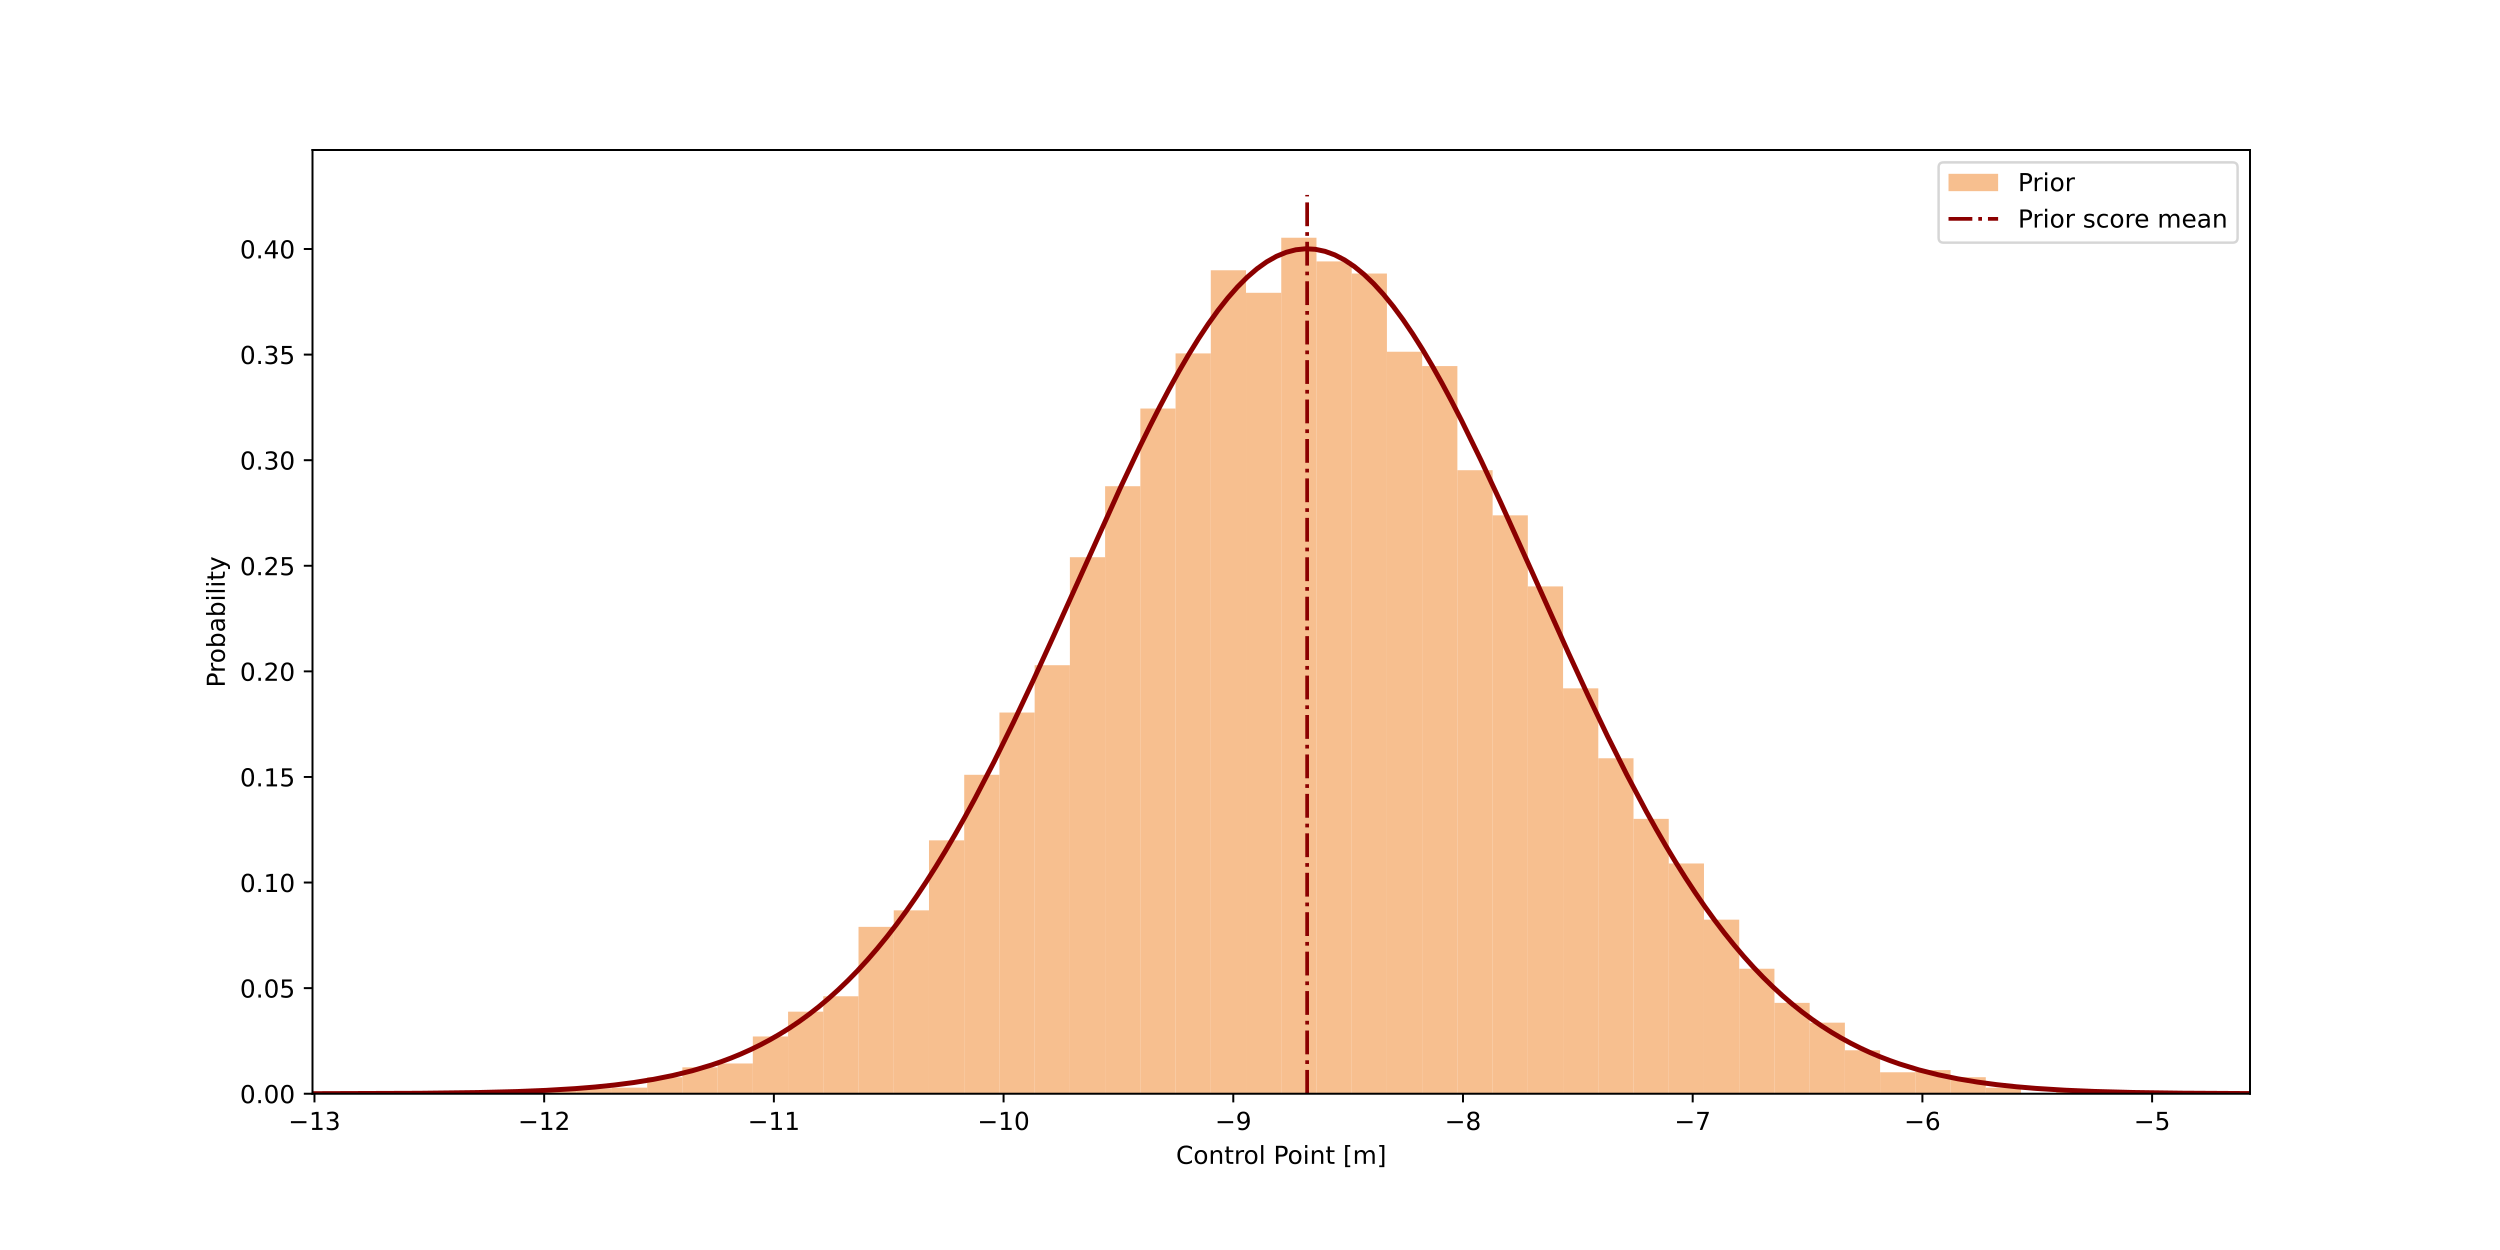 <?xml version="1.0" encoding="utf-8" standalone="no"?>
<!DOCTYPE svg PUBLIC "-//W3C//DTD SVG 1.1//EN"
  "http://www.w3.org/Graphics/SVG/1.1/DTD/svg11.dtd">
<!-- Created with matplotlib (https://matplotlib.org/) -->
<svg height="504pt" version="1.1" viewBox="0 0 1008 504" width="1008pt" xmlns="http://www.w3.org/2000/svg" xmlns:xlink="http://www.w3.org/1999/xlink">
 <defs>
  <style type="text/css">
*{stroke-linecap:butt;stroke-linejoin:round;}
  </style>
 </defs>
 <g id="figure_1">
  <g id="patch_1">
   <path d="M 0 504 
L 1008 504 
L 1008 0 
L 0 0 
z
" style="fill:#ffffff;"/>
  </g>
  <g id="axes_1">
   <g id="patch_2">
    <path d="M 126 441 
L 907.2 441 
L 907.2 60.48 
L 126 60.48 
z
" style="fill:#ffffff;"/>
   </g>
   <g id="patch_3">
    <path clip-path="url(#p1f3f6aa726)" d="M 161.509 441 
L 175.713 441 
L 175.713 440.112 
L 161.509 440.112 
z
" style="fill:#f4a460;opacity:0.7;"/>
   </g>
   <g id="patch_4">
    <path clip-path="url(#p1f3f6aa726)" d="M 175.713 441 
L 189.916 441 
L 189.916 440.778 
L 175.713 440.778 
z
" style="fill:#f4a460;opacity:0.7;"/>
   </g>
   <g id="patch_5">
    <path clip-path="url(#p1f3f6aa726)" d="M 189.916 441 
L 204.12 441 
L 204.12 440.556 
L 189.916 440.556 
z
" style="fill:#f4a460;opacity:0.7;"/>
   </g>
   <g id="patch_6">
    <path clip-path="url(#p1f3f6aa726)" d="M 204.12 441 
L 218.324 441 
L 218.324 440.112 
L 204.12 440.112 
z
" style="fill:#f4a460;opacity:0.7;"/>
   </g>
   <g id="patch_7">
    <path clip-path="url(#p1f3f6aa726)" d="M 218.324 441 
L 232.527 441 
L 232.527 438.779 
L 218.324 438.779 
z
" style="fill:#f4a460;opacity:0.7;"/>
   </g>
   <g id="patch_8">
    <path clip-path="url(#p1f3f6aa726)" d="M 232.527 441 
L 246.731 441 
L 246.731 438.779 
L 232.527 438.779 
z
" style="fill:#f4a460;opacity:0.7;"/>
   </g>
   <g id="patch_9">
    <path clip-path="url(#p1f3f6aa726)" d="M 246.731 441 
L 260.935 441 
L 260.935 438.557 
L 246.731 438.557 
z
" style="fill:#f4a460;opacity:0.7;"/>
   </g>
   <g id="patch_10">
    <path clip-path="url(#p1f3f6aa726)" d="M 260.935 441 
L 275.138 441 
L 275.138 434.337 
L 260.935 434.337 
z
" style="fill:#f4a460;opacity:0.7;"/>
   </g>
   <g id="patch_11">
    <path clip-path="url(#p1f3f6aa726)" d="M 275.138 441 
L 289.342 441 
L 289.342 430.339 
L 275.138 430.339 
z
" style="fill:#f4a460;opacity:0.7;"/>
   </g>
   <g id="patch_12">
    <path clip-path="url(#p1f3f6aa726)" d="M 289.342 441 
L 303.545 441 
L 303.545 428.785 
L 289.342 428.785 
z
" style="fill:#f4a460;opacity:0.7;"/>
   </g>
   <g id="patch_13">
    <path clip-path="url(#p1f3f6aa726)" d="M 303.545 441 
L 317.749 441 
L 317.749 417.902 
L 303.545 417.902 
z
" style="fill:#f4a460;opacity:0.7;"/>
   </g>
   <g id="patch_14">
    <path clip-path="url(#p1f3f6aa726)" d="M 317.749 441 
L 331.953 441 
L 331.953 407.907 
L 317.749 407.907 
z
" style="fill:#f4a460;opacity:0.7;"/>
   </g>
   <g id="patch_15">
    <path clip-path="url(#p1f3f6aa726)" d="M 331.953 441 
L 346.156 441 
L 346.156 401.688 
L 331.953 401.688 
z
" style="fill:#f4a460;opacity:0.7;"/>
   </g>
   <g id="patch_16">
    <path clip-path="url(#p1f3f6aa726)" d="M 346.156 441 
L 360.36 441 
L 360.36 373.704 
L 346.156 373.704 
z
" style="fill:#f4a460;opacity:0.7;"/>
   </g>
   <g id="patch_17">
    <path clip-path="url(#p1f3f6aa726)" d="M 360.36 441 
L 374.564 441 
L 374.564 367.041 
L 360.36 367.041 
z
" style="fill:#f4a460;opacity:0.7;"/>
   </g>
   <g id="patch_18">
    <path clip-path="url(#p1f3f6aa726)" d="M 374.564 441 
L 388.767 441 
L 388.767 338.834 
L 374.564 338.834 
z
" style="fill:#f4a460;opacity:0.7;"/>
   </g>
   <g id="patch_19">
    <path clip-path="url(#p1f3f6aa726)" d="M 388.767 441 
L 402.971 441 
L 402.971 312.404 
L 388.767 312.404 
z
" style="fill:#f4a460;opacity:0.7;"/>
   </g>
   <g id="patch_20">
    <path clip-path="url(#p1f3f6aa726)" d="M 402.971 441 
L 417.175 441 
L 417.175 287.307 
L 402.971 287.307 
z
" style="fill:#f4a460;opacity:0.7;"/>
   </g>
   <g id="patch_21">
    <path clip-path="url(#p1f3f6aa726)" d="M 417.175 441 
L 431.378 441 
L 431.378 268.206 
L 417.175 268.206 
z
" style="fill:#f4a460;opacity:0.7;"/>
   </g>
   <g id="patch_22">
    <path clip-path="url(#p1f3f6aa726)" d="M 431.378 441 
L 445.582 441 
L 445.582 224.675 
L 431.378 224.675 
z
" style="fill:#f4a460;opacity:0.7;"/>
   </g>
   <g id="patch_23">
    <path clip-path="url(#p1f3f6aa726)" d="M 445.582 441 
L 459.785 441 
L 459.785 196.024 
L 445.582 196.024 
z
" style="fill:#f4a460;opacity:0.7;"/>
   </g>
   <g id="patch_24">
    <path clip-path="url(#p1f3f6aa726)" d="M 459.785 441 
L 473.989 441 
L 473.989 164.708 
L 459.785 164.708 
z
" style="fill:#f4a460;opacity:0.7;"/>
   </g>
   <g id="patch_25">
    <path clip-path="url(#p1f3f6aa726)" d="M 473.989 441 
L 488.193 441 
L 488.193 142.498 
L 473.989 142.498 
z
" style="fill:#f4a460;opacity:0.7;"/>
   </g>
   <g id="patch_26">
    <path clip-path="url(#p1f3f6aa726)" d="M 488.193 441 
L 502.396 441 
L 502.396 108.961 
L 488.193 108.961 
z
" style="fill:#f4a460;opacity:0.7;"/>
   </g>
   <g id="patch_27">
    <path clip-path="url(#p1f3f6aa726)" d="M 502.396 441 
L 516.6 441 
L 516.6 118.067 
L 502.396 118.067 
z
" style="fill:#f4a460;opacity:0.7;"/>
   </g>
   <g id="patch_28">
    <path clip-path="url(#p1f3f6aa726)" d="M 516.6 441 
L 530.804 441 
L 530.804 95.857 
L 516.6 95.857 
z
" style="fill:#f4a460;opacity:0.7;"/>
   </g>
   <g id="patch_29">
    <path clip-path="url(#p1f3f6aa726)" d="M 530.804 441 
L 545.007 441 
L 545.007 105.407 
L 530.804 105.407 
z
" style="fill:#f4a460;opacity:0.7;"/>
   </g>
   <g id="patch_30">
    <path clip-path="url(#p1f3f6aa726)" d="M 545.007 441 
L 559.211 441 
L 559.211 110.294 
L 545.007 110.294 
z
" style="fill:#f4a460;opacity:0.7;"/>
   </g>
   <g id="patch_31">
    <path clip-path="url(#p1f3f6aa726)" d="M 559.211 441 
L 573.415 441 
L 573.415 141.832 
L 559.211 141.832 
z
" style="fill:#f4a460;opacity:0.7;"/>
   </g>
   <g id="patch_32">
    <path clip-path="url(#p1f3f6aa726)" d="M 573.415 441 
L 587.618 441 
L 587.618 147.606 
L 573.415 147.606 
z
" style="fill:#f4a460;opacity:0.7;"/>
   </g>
   <g id="patch_33">
    <path clip-path="url(#p1f3f6aa726)" d="M 587.618 441 
L 601.822 441 
L 601.822 189.583 
L 587.618 189.583 
z
" style="fill:#f4a460;opacity:0.7;"/>
   </g>
   <g id="patch_34">
    <path clip-path="url(#p1f3f6aa726)" d="M 601.822 441 
L 616.025 441 
L 616.025 207.795 
L 601.822 207.795 
z
" style="fill:#f4a460;opacity:0.7;"/>
   </g>
   <g id="patch_35">
    <path clip-path="url(#p1f3f6aa726)" d="M 616.025 441 
L 630.229 441 
L 630.229 236.446 
L 616.025 236.446 
z
" style="fill:#f4a460;opacity:0.7;"/>
   </g>
   <g id="patch_36">
    <path clip-path="url(#p1f3f6aa726)" d="M 630.229 441 
L 644.433 441 
L 644.433 277.535 
L 630.229 277.535 
z
" style="fill:#f4a460;opacity:0.7;"/>
   </g>
   <g id="patch_37">
    <path clip-path="url(#p1f3f6aa726)" d="M 644.433 441 
L 658.636 441 
L 658.636 305.741 
L 644.433 305.741 
z
" style="fill:#f4a460;opacity:0.7;"/>
   </g>
   <g id="patch_38">
    <path clip-path="url(#p1f3f6aa726)" d="M 658.636 441 
L 672.84 441 
L 672.84 330.172 
L 658.636 330.172 
z
" style="fill:#f4a460;opacity:0.7;"/>
   </g>
   <g id="patch_39">
    <path clip-path="url(#p1f3f6aa726)" d="M 672.84 441 
L 687.044 441 
L 687.044 348.162 
L 672.84 348.162 
z
" style="fill:#f4a460;opacity:0.7;"/>
   </g>
   <g id="patch_40">
    <path clip-path="url(#p1f3f6aa726)" d="M 687.044 441 
L 701.247 441 
L 701.247 370.817 
L 687.044 370.817 
z
" style="fill:#f4a460;opacity:0.7;"/>
   </g>
   <g id="patch_41">
    <path clip-path="url(#p1f3f6aa726)" d="M 701.247 441 
L 715.451 441 
L 715.451 390.583 
L 701.247 390.583 
z
" style="fill:#f4a460;opacity:0.7;"/>
   </g>
   <g id="patch_42">
    <path clip-path="url(#p1f3f6aa726)" d="M 715.451 441 
L 729.655 441 
L 729.655 404.354 
L 715.451 404.354 
z
" style="fill:#f4a460;opacity:0.7;"/>
   </g>
   <g id="patch_43">
    <path clip-path="url(#p1f3f6aa726)" d="M 729.655 441 
L 743.858 441 
L 743.858 412.349 
L 729.655 412.349 
z
" style="fill:#f4a460;opacity:0.7;"/>
   </g>
   <g id="patch_44">
    <path clip-path="url(#p1f3f6aa726)" d="M 743.858 441 
L 758.062 441 
L 758.062 423.454 
L 743.858 423.454 
z
" style="fill:#f4a460;opacity:0.7;"/>
   </g>
   <g id="patch_45">
    <path clip-path="url(#p1f3f6aa726)" d="M 758.062 441 
L 772.265 441 
L 772.265 432.338 
L 758.062 432.338 
z
" style="fill:#f4a460;opacity:0.7;"/>
   </g>
   <g id="patch_46">
    <path clip-path="url(#p1f3f6aa726)" d="M 772.265 441 
L 786.469 441 
L 786.469 431.45 
L 772.265 431.45 
z
" style="fill:#f4a460;opacity:0.7;"/>
   </g>
   <g id="patch_47">
    <path clip-path="url(#p1f3f6aa726)" d="M 786.469 441 
L 800.673 441 
L 800.673 434.337 
L 786.469 434.337 
z
" style="fill:#f4a460;opacity:0.7;"/>
   </g>
   <g id="patch_48">
    <path clip-path="url(#p1f3f6aa726)" d="M 800.673 441 
L 814.876 441 
L 814.876 438.557 
L 800.673 438.557 
z
" style="fill:#f4a460;opacity:0.7;"/>
   </g>
   <g id="patch_49">
    <path clip-path="url(#p1f3f6aa726)" d="M 814.876 441 
L 829.08 441 
L 829.08 440.778 
L 814.876 440.778 
z
" style="fill:#f4a460;opacity:0.7;"/>
   </g>
   <g id="patch_50">
    <path clip-path="url(#p1f3f6aa726)" d="M 829.08 441 
L 843.284 441 
L 843.284 440.112 
L 829.08 440.112 
z
" style="fill:#f4a460;opacity:0.7;"/>
   </g>
   <g id="patch_51">
    <path clip-path="url(#p1f3f6aa726)" d="M 843.284 441 
L 857.487 441 
L 857.487 441 
L 843.284 441 
z
" style="fill:#f4a460;opacity:0.7;"/>
   </g>
   <g id="patch_52">
    <path clip-path="url(#p1f3f6aa726)" d="M 857.487 441 
L 871.691 441 
L 871.691 439.89 
L 857.487 439.89 
z
" style="fill:#f4a460;opacity:0.7;"/>
   </g>
   <g id="matplotlib.axis_1">
    <g id="xtick_1">
     <g id="line2d_1">
      <defs>
       <path d="M 0 0 
L 0 3.5 
" id="mf7a02f9f4e" style="stroke:#000000;stroke-width:0.8;"/>
      </defs>
      <g>
       <use style="stroke:#000000;stroke-width:0.8;" x="126.792" xlink:href="#mf7a02f9f4e" y="441"/>
      </g>
     </g>
     <g id="text_1">
      <!-- −13 -->
      <defs>
       <path d="M 10.594 35.5 
L 73.188 35.5 
L 73.188 27.203 
L 10.594 27.203 
z
" id="DejaVuSans-8722"/>
       <path d="M 12.406 8.297 
L 28.516 8.297 
L 28.516 63.922 
L 10.984 60.406 
L 10.984 69.391 
L 28.422 72.906 
L 38.281 72.906 
L 38.281 8.297 
L 54.391 8.297 
L 54.391 0 
L 12.406 0 
z
" id="DejaVuSans-49"/>
       <path d="M 40.578 39.312 
Q 47.656 37.797 51.625 33 
Q 55.609 28.219 55.609 21.188 
Q 55.609 10.406 48.188 4.484 
Q 40.766 -1.422 27.094 -1.422 
Q 22.516 -1.422 17.656 -0.516 
Q 12.797 0.391 7.625 2.203 
L 7.625 11.719 
Q 11.719 9.328 16.594 8.109 
Q 21.484 6.891 26.812 6.891 
Q 36.078 6.891 40.938 10.547 
Q 45.797 14.203 45.797 21.188 
Q 45.797 27.641 41.281 31.266 
Q 36.766 34.906 28.719 34.906 
L 20.219 34.906 
L 20.219 43.016 
L 29.109 43.016 
Q 36.375 43.016 40.234 45.922 
Q 44.094 48.828 44.094 54.297 
Q 44.094 59.906 40.109 62.906 
Q 36.141 65.922 28.719 65.922 
Q 24.656 65.922 20.016 65.031 
Q 15.375 64.156 9.812 62.312 
L 9.812 71.094 
Q 15.438 72.656 20.344 73.438 
Q 25.25 74.219 29.594 74.219 
Q 40.828 74.219 47.359 69.109 
Q 53.906 64.016 53.906 55.328 
Q 53.906 49.266 50.438 45.094 
Q 46.969 40.922 40.578 39.312 
z
" id="DejaVuSans-51"/>
      </defs>
      <g transform="translate(116.239 455.598)scale(0.1 -0.1)">
       <use xlink:href="#DejaVuSans-8722"/>
       <use x="83.789" xlink:href="#DejaVuSans-49"/>
       <use x="147.412" xlink:href="#DejaVuSans-51"/>
      </g>
     </g>
    </g>
    <g id="xtick_2">
     <g id="line2d_2">
      <g>
       <use style="stroke:#000000;stroke-width:0.8;" x="219.409" xlink:href="#mf7a02f9f4e" y="441"/>
      </g>
     </g>
     <g id="text_2">
      <!-- −12 -->
      <defs>
       <path d="M 19.188 8.297 
L 53.609 8.297 
L 53.609 0 
L 7.328 0 
L 7.328 8.297 
Q 12.938 14.109 22.625 23.891 
Q 32.328 33.688 34.812 36.531 
Q 39.547 41.844 41.422 45.531 
Q 43.312 49.219 43.312 52.781 
Q 43.312 58.594 39.234 62.25 
Q 35.156 65.922 28.609 65.922 
Q 23.969 65.922 18.812 64.312 
Q 13.672 62.703 7.812 59.422 
L 7.812 69.391 
Q 13.766 71.781 18.938 73 
Q 24.125 74.219 28.422 74.219 
Q 39.75 74.219 46.484 68.547 
Q 53.219 62.891 53.219 53.422 
Q 53.219 48.922 51.531 44.891 
Q 49.859 40.875 45.406 35.406 
Q 44.188 33.984 37.641 27.219 
Q 31.109 20.453 19.188 8.297 
z
" id="DejaVuSans-50"/>
      </defs>
      <g transform="translate(208.856 455.598)scale(0.1 -0.1)">
       <use xlink:href="#DejaVuSans-8722"/>
       <use x="83.789" xlink:href="#DejaVuSans-49"/>
       <use x="147.412" xlink:href="#DejaVuSans-50"/>
      </g>
     </g>
    </g>
    <g id="xtick_3">
     <g id="line2d_3">
      <g>
       <use style="stroke:#000000;stroke-width:0.8;" x="312.026" xlink:href="#mf7a02f9f4e" y="441"/>
      </g>
     </g>
     <g id="text_3">
      <!-- −11 -->
      <g transform="translate(301.474 455.598)scale(0.1 -0.1)">
       <use xlink:href="#DejaVuSans-8722"/>
       <use x="83.789" xlink:href="#DejaVuSans-49"/>
       <use x="147.412" xlink:href="#DejaVuSans-49"/>
      </g>
     </g>
    </g>
    <g id="xtick_4">
     <g id="line2d_4">
      <g>
       <use style="stroke:#000000;stroke-width:0.8;" x="404.643" xlink:href="#mf7a02f9f4e" y="441"/>
      </g>
     </g>
     <g id="text_4">
      <!-- −10 -->
      <defs>
       <path d="M 31.781 66.406 
Q 24.172 66.406 20.328 58.906 
Q 16.5 51.422 16.5 36.375 
Q 16.5 21.391 20.328 13.891 
Q 24.172 6.391 31.781 6.391 
Q 39.453 6.391 43.281 13.891 
Q 47.125 21.391 47.125 36.375 
Q 47.125 51.422 43.281 58.906 
Q 39.453 66.406 31.781 66.406 
z
M 31.781 74.219 
Q 44.047 74.219 50.516 64.516 
Q 56.984 54.828 56.984 36.375 
Q 56.984 17.969 50.516 8.266 
Q 44.047 -1.422 31.781 -1.422 
Q 19.531 -1.422 13.062 8.266 
Q 6.594 17.969 6.594 36.375 
Q 6.594 54.828 13.062 64.516 
Q 19.531 74.219 31.781 74.219 
z
" id="DejaVuSans-48"/>
      </defs>
      <g transform="translate(394.091 455.598)scale(0.1 -0.1)">
       <use xlink:href="#DejaVuSans-8722"/>
       <use x="83.789" xlink:href="#DejaVuSans-49"/>
       <use x="147.412" xlink:href="#DejaVuSans-48"/>
      </g>
     </g>
    </g>
    <g id="xtick_5">
     <g id="line2d_5">
      <g>
       <use style="stroke:#000000;stroke-width:0.8;" x="497.26" xlink:href="#mf7a02f9f4e" y="441"/>
      </g>
     </g>
     <g id="text_5">
      <!-- −9 -->
      <defs>
       <path d="M 10.984 1.516 
L 10.984 10.5 
Q 14.703 8.734 18.5 7.812 
Q 22.312 6.891 25.984 6.891 
Q 35.75 6.891 40.891 13.453 
Q 46.047 20.016 46.781 33.406 
Q 43.953 29.203 39.594 26.953 
Q 35.25 24.703 29.984 24.703 
Q 19.047 24.703 12.672 31.312 
Q 6.297 37.938 6.297 49.422 
Q 6.297 60.641 12.938 67.422 
Q 19.578 74.219 30.609 74.219 
Q 43.266 74.219 49.922 64.516 
Q 56.594 54.828 56.594 36.375 
Q 56.594 19.141 48.406 8.859 
Q 40.234 -1.422 26.422 -1.422 
Q 22.703 -1.422 18.891 -0.688 
Q 15.094 0.047 10.984 1.516 
z
M 30.609 32.422 
Q 37.25 32.422 41.125 36.953 
Q 45.016 41.5 45.016 49.422 
Q 45.016 57.281 41.125 61.844 
Q 37.25 66.406 30.609 66.406 
Q 23.969 66.406 20.094 61.844 
Q 16.219 57.281 16.219 49.422 
Q 16.219 41.5 20.094 36.953 
Q 23.969 32.422 30.609 32.422 
z
" id="DejaVuSans-57"/>
      </defs>
      <g transform="translate(489.889 455.598)scale(0.1 -0.1)">
       <use xlink:href="#DejaVuSans-8722"/>
       <use x="83.789" xlink:href="#DejaVuSans-57"/>
      </g>
     </g>
    </g>
    <g id="xtick_6">
     <g id="line2d_6">
      <g>
       <use style="stroke:#000000;stroke-width:0.8;" x="589.877" xlink:href="#mf7a02f9f4e" y="441"/>
      </g>
     </g>
     <g id="text_6">
      <!-- −8 -->
      <defs>
       <path d="M 31.781 34.625 
Q 24.75 34.625 20.719 30.859 
Q 16.703 27.094 16.703 20.516 
Q 16.703 13.922 20.719 10.156 
Q 24.75 6.391 31.781 6.391 
Q 38.812 6.391 42.859 10.172 
Q 46.922 13.969 46.922 20.516 
Q 46.922 27.094 42.891 30.859 
Q 38.875 34.625 31.781 34.625 
z
M 21.922 38.812 
Q 15.578 40.375 12.031 44.719 
Q 8.5 49.078 8.5 55.328 
Q 8.5 64.062 14.719 69.141 
Q 20.953 74.219 31.781 74.219 
Q 42.672 74.219 48.875 69.141 
Q 55.078 64.062 55.078 55.328 
Q 55.078 49.078 51.531 44.719 
Q 48 40.375 41.703 38.812 
Q 48.828 37.156 52.797 32.312 
Q 56.781 27.484 56.781 20.516 
Q 56.781 9.906 50.312 4.234 
Q 43.844 -1.422 31.781 -1.422 
Q 19.734 -1.422 13.25 4.234 
Q 6.781 9.906 6.781 20.516 
Q 6.781 27.484 10.781 32.312 
Q 14.797 37.156 21.922 38.812 
z
M 18.312 54.391 
Q 18.312 48.734 21.844 45.562 
Q 25.391 42.391 31.781 42.391 
Q 38.141 42.391 41.719 45.562 
Q 45.312 48.734 45.312 54.391 
Q 45.312 60.062 41.719 63.234 
Q 38.141 66.406 31.781 66.406 
Q 25.391 66.406 21.844 63.234 
Q 18.312 60.062 18.312 54.391 
z
" id="DejaVuSans-56"/>
      </defs>
      <g transform="translate(582.506 455.598)scale(0.1 -0.1)">
       <use xlink:href="#DejaVuSans-8722"/>
       <use x="83.789" xlink:href="#DejaVuSans-56"/>
      </g>
     </g>
    </g>
    <g id="xtick_7">
     <g id="line2d_7">
      <g>
       <use style="stroke:#000000;stroke-width:0.8;" x="682.494" xlink:href="#mf7a02f9f4e" y="441"/>
      </g>
     </g>
     <g id="text_7">
      <!-- −7 -->
      <defs>
       <path d="M 8.203 72.906 
L 55.078 72.906 
L 55.078 68.703 
L 28.609 0 
L 18.312 0 
L 43.219 64.594 
L 8.203 64.594 
z
" id="DejaVuSans-55"/>
      </defs>
      <g transform="translate(675.123 455.598)scale(0.1 -0.1)">
       <use xlink:href="#DejaVuSans-8722"/>
       <use x="83.789" xlink:href="#DejaVuSans-55"/>
      </g>
     </g>
    </g>
    <g id="xtick_8">
     <g id="line2d_8">
      <g>
       <use style="stroke:#000000;stroke-width:0.8;" x="775.112" xlink:href="#mf7a02f9f4e" y="441"/>
      </g>
     </g>
     <g id="text_8">
      <!-- −6 -->
      <defs>
       <path d="M 33.016 40.375 
Q 26.375 40.375 22.484 35.828 
Q 18.609 31.297 18.609 23.391 
Q 18.609 15.531 22.484 10.953 
Q 26.375 6.391 33.016 6.391 
Q 39.656 6.391 43.531 10.953 
Q 47.406 15.531 47.406 23.391 
Q 47.406 31.297 43.531 35.828 
Q 39.656 40.375 33.016 40.375 
z
M 52.594 71.297 
L 52.594 62.312 
Q 48.875 64.062 45.094 64.984 
Q 41.312 65.922 37.594 65.922 
Q 27.828 65.922 22.672 59.328 
Q 17.531 52.734 16.797 39.406 
Q 19.672 43.656 24.016 45.922 
Q 28.375 48.188 33.594 48.188 
Q 44.578 48.188 50.953 41.516 
Q 57.328 34.859 57.328 23.391 
Q 57.328 12.156 50.688 5.359 
Q 44.047 -1.422 33.016 -1.422 
Q 20.359 -1.422 13.672 8.266 
Q 6.984 17.969 6.984 36.375 
Q 6.984 53.656 15.188 63.938 
Q 23.391 74.219 37.203 74.219 
Q 40.922 74.219 44.703 73.484 
Q 48.484 72.75 52.594 71.297 
z
" id="DejaVuSans-54"/>
      </defs>
      <g transform="translate(767.741 455.598)scale(0.1 -0.1)">
       <use xlink:href="#DejaVuSans-8722"/>
       <use x="83.789" xlink:href="#DejaVuSans-54"/>
      </g>
     </g>
    </g>
    <g id="xtick_9">
     <g id="line2d_9">
      <g>
       <use style="stroke:#000000;stroke-width:0.8;" x="867.729" xlink:href="#mf7a02f9f4e" y="441"/>
      </g>
     </g>
     <g id="text_9">
      <!-- −5 -->
      <defs>
       <path d="M 10.797 72.906 
L 49.516 72.906 
L 49.516 64.594 
L 19.828 64.594 
L 19.828 46.734 
Q 21.969 47.469 24.109 47.828 
Q 26.266 48.188 28.422 48.188 
Q 40.625 48.188 47.75 41.5 
Q 54.891 34.812 54.891 23.391 
Q 54.891 11.625 47.562 5.094 
Q 40.234 -1.422 26.906 -1.422 
Q 22.312 -1.422 17.547 -0.641 
Q 12.797 0.141 7.719 1.703 
L 7.719 11.625 
Q 12.109 9.234 16.797 8.062 
Q 21.484 6.891 26.703 6.891 
Q 35.156 6.891 40.078 11.328 
Q 45.016 15.766 45.016 23.391 
Q 45.016 31 40.078 35.438 
Q 35.156 39.891 26.703 39.891 
Q 22.75 39.891 18.812 39.016 
Q 14.891 38.141 10.797 36.281 
z
" id="DejaVuSans-53"/>
      </defs>
      <g transform="translate(860.358 455.598)scale(0.1 -0.1)">
       <use xlink:href="#DejaVuSans-8722"/>
       <use x="83.789" xlink:href="#DejaVuSans-53"/>
      </g>
     </g>
    </g>
    <g id="text_10">
     <!-- Control Point [m] -->
     <defs>
      <path d="M 64.406 67.281 
L 64.406 56.891 
Q 59.422 61.531 53.781 63.812 
Q 48.141 66.109 41.797 66.109 
Q 29.297 66.109 22.656 58.469 
Q 16.016 50.828 16.016 36.375 
Q 16.016 21.969 22.656 14.328 
Q 29.297 6.688 41.797 6.688 
Q 48.141 6.688 53.781 8.984 
Q 59.422 11.281 64.406 15.922 
L 64.406 5.609 
Q 59.234 2.094 53.438 0.328 
Q 47.656 -1.422 41.219 -1.422 
Q 24.656 -1.422 15.125 8.703 
Q 5.609 18.844 5.609 36.375 
Q 5.609 53.953 15.125 64.078 
Q 24.656 74.219 41.219 74.219 
Q 47.75 74.219 53.531 72.484 
Q 59.328 70.75 64.406 67.281 
z
" id="DejaVuSans-67"/>
      <path d="M 30.609 48.391 
Q 23.391 48.391 19.188 42.75 
Q 14.984 37.109 14.984 27.297 
Q 14.984 17.484 19.156 11.844 
Q 23.344 6.203 30.609 6.203 
Q 37.797 6.203 41.984 11.859 
Q 46.188 17.531 46.188 27.297 
Q 46.188 37.016 41.984 42.703 
Q 37.797 48.391 30.609 48.391 
z
M 30.609 56 
Q 42.328 56 49.016 48.375 
Q 55.719 40.766 55.719 27.297 
Q 55.719 13.875 49.016 6.219 
Q 42.328 -1.422 30.609 -1.422 
Q 18.844 -1.422 12.172 6.219 
Q 5.516 13.875 5.516 27.297 
Q 5.516 40.766 12.172 48.375 
Q 18.844 56 30.609 56 
z
" id="DejaVuSans-111"/>
      <path d="M 54.891 33.016 
L 54.891 0 
L 45.906 0 
L 45.906 32.719 
Q 45.906 40.484 42.875 44.328 
Q 39.844 48.188 33.797 48.188 
Q 26.516 48.188 22.312 43.547 
Q 18.109 38.922 18.109 30.906 
L 18.109 0 
L 9.078 0 
L 9.078 54.688 
L 18.109 54.688 
L 18.109 46.188 
Q 21.344 51.125 25.703 53.562 
Q 30.078 56 35.797 56 
Q 45.219 56 50.047 50.172 
Q 54.891 44.344 54.891 33.016 
z
" id="DejaVuSans-110"/>
      <path d="M 18.312 70.219 
L 18.312 54.688 
L 36.812 54.688 
L 36.812 47.703 
L 18.312 47.703 
L 18.312 18.016 
Q 18.312 11.328 20.141 9.422 
Q 21.969 7.516 27.594 7.516 
L 36.812 7.516 
L 36.812 0 
L 27.594 0 
Q 17.188 0 13.234 3.875 
Q 9.281 7.766 9.281 18.016 
L 9.281 47.703 
L 2.688 47.703 
L 2.688 54.688 
L 9.281 54.688 
L 9.281 70.219 
z
" id="DejaVuSans-116"/>
      <path d="M 41.109 46.297 
Q 39.594 47.172 37.812 47.578 
Q 36.031 48 33.891 48 
Q 26.266 48 22.188 43.047 
Q 18.109 38.094 18.109 28.812 
L 18.109 0 
L 9.078 0 
L 9.078 54.688 
L 18.109 54.688 
L 18.109 46.188 
Q 20.953 51.172 25.484 53.578 
Q 30.031 56 36.531 56 
Q 37.453 56 38.578 55.875 
Q 39.703 55.766 41.062 55.516 
z
" id="DejaVuSans-114"/>
      <path d="M 9.422 75.984 
L 18.406 75.984 
L 18.406 0 
L 9.422 0 
z
" id="DejaVuSans-108"/>
      <path id="DejaVuSans-32"/>
      <path d="M 19.672 64.797 
L 19.672 37.406 
L 32.078 37.406 
Q 38.969 37.406 42.719 40.969 
Q 46.484 44.531 46.484 51.125 
Q 46.484 57.672 42.719 61.234 
Q 38.969 64.797 32.078 64.797 
z
M 9.812 72.906 
L 32.078 72.906 
Q 44.344 72.906 50.609 67.359 
Q 56.891 61.812 56.891 51.125 
Q 56.891 40.328 50.609 34.812 
Q 44.344 29.297 32.078 29.297 
L 19.672 29.297 
L 19.672 0 
L 9.812 0 
z
" id="DejaVuSans-80"/>
      <path d="M 9.422 54.688 
L 18.406 54.688 
L 18.406 0 
L 9.422 0 
z
M 9.422 75.984 
L 18.406 75.984 
L 18.406 64.594 
L 9.422 64.594 
z
" id="DejaVuSans-105"/>
      <path d="M 8.594 75.984 
L 29.297 75.984 
L 29.297 69 
L 17.578 69 
L 17.578 -6.203 
L 29.297 -6.203 
L 29.297 -13.188 
L 8.594 -13.188 
z
" id="DejaVuSans-91"/>
      <path d="M 52 44.188 
Q 55.375 50.25 60.062 53.125 
Q 64.75 56 71.094 56 
Q 79.641 56 84.281 50.016 
Q 88.922 44.047 88.922 33.016 
L 88.922 0 
L 79.891 0 
L 79.891 32.719 
Q 79.891 40.578 77.094 44.375 
Q 74.312 48.188 68.609 48.188 
Q 61.625 48.188 57.562 43.547 
Q 53.516 38.922 53.516 30.906 
L 53.516 0 
L 44.484 0 
L 44.484 32.719 
Q 44.484 40.625 41.703 44.406 
Q 38.922 48.188 33.109 48.188 
Q 26.219 48.188 22.156 43.531 
Q 18.109 38.875 18.109 30.906 
L 18.109 0 
L 9.078 0 
L 9.078 54.688 
L 18.109 54.688 
L 18.109 46.188 
Q 21.188 51.219 25.484 53.609 
Q 29.781 56 35.688 56 
Q 41.656 56 45.828 52.969 
Q 50 49.953 52 44.188 
z
" id="DejaVuSans-109"/>
      <path d="M 30.422 75.984 
L 30.422 -13.188 
L 9.719 -13.188 
L 9.719 -6.203 
L 21.391 -6.203 
L 21.391 69 
L 9.719 69 
L 9.719 75.984 
z
" id="DejaVuSans-93"/>
     </defs>
     <g transform="translate(474.168 469.277)scale(0.1 -0.1)">
      <use xlink:href="#DejaVuSans-67"/>
      <use x="69.824" xlink:href="#DejaVuSans-111"/>
      <use x="131.006" xlink:href="#DejaVuSans-110"/>
      <use x="194.385" xlink:href="#DejaVuSans-116"/>
      <use x="233.594" xlink:href="#DejaVuSans-114"/>
      <use x="272.457" xlink:href="#DejaVuSans-111"/>
      <use x="333.639" xlink:href="#DejaVuSans-108"/>
      <use x="361.422" xlink:href="#DejaVuSans-32"/>
      <use x="393.209" xlink:href="#DejaVuSans-80"/>
      <use x="449.887" xlink:href="#DejaVuSans-111"/>
      <use x="511.068" xlink:href="#DejaVuSans-105"/>
      <use x="538.852" xlink:href="#DejaVuSans-110"/>
      <use x="602.23" xlink:href="#DejaVuSans-116"/>
      <use x="641.439" xlink:href="#DejaVuSans-32"/>
      <use x="673.227" xlink:href="#DejaVuSans-91"/>
      <use x="712.24" xlink:href="#DejaVuSans-109"/>
      <use x="809.652" xlink:href="#DejaVuSans-93"/>
     </g>
    </g>
   </g>
   <g id="matplotlib.axis_2">
    <g id="ytick_1">
     <g id="line2d_10">
      <defs>
       <path d="M 0 0 
L -3.5 0 
" id="mbd55273f0e" style="stroke:#000000;stroke-width:0.8;"/>
      </defs>
      <g>
       <use style="stroke:#000000;stroke-width:0.8;" x="126" xlink:href="#mbd55273f0e" y="441"/>
      </g>
     </g>
     <g id="text_11">
      <!-- 0.00 -->
      <defs>
       <path d="M 10.688 12.406 
L 21 12.406 
L 21 0 
L 10.688 0 
z
" id="DejaVuSans-46"/>
      </defs>
      <g transform="translate(96.734 444.799)scale(0.1 -0.1)">
       <use xlink:href="#DejaVuSans-48"/>
       <use x="63.623" xlink:href="#DejaVuSans-46"/>
       <use x="95.41" xlink:href="#DejaVuSans-48"/>
       <use x="159.033" xlink:href="#DejaVuSans-48"/>
      </g>
     </g>
    </g>
    <g id="ytick_2">
     <g id="line2d_11">
      <g>
       <use style="stroke:#000000;stroke-width:0.8;" x="126" xlink:href="#mbd55273f0e" y="398.424"/>
      </g>
     </g>
     <g id="text_12">
      <!-- 0.05 -->
      <g transform="translate(96.734 402.223)scale(0.1 -0.1)">
       <use xlink:href="#DejaVuSans-48"/>
       <use x="63.623" xlink:href="#DejaVuSans-46"/>
       <use x="95.41" xlink:href="#DejaVuSans-48"/>
       <use x="159.033" xlink:href="#DejaVuSans-53"/>
      </g>
     </g>
    </g>
    <g id="ytick_3">
     <g id="line2d_12">
      <g>
       <use style="stroke:#000000;stroke-width:0.8;" x="126" xlink:href="#mbd55273f0e" y="355.848"/>
      </g>
     </g>
     <g id="text_13">
      <!-- 0.10 -->
      <g transform="translate(96.734 359.647)scale(0.1 -0.1)">
       <use xlink:href="#DejaVuSans-48"/>
       <use x="63.623" xlink:href="#DejaVuSans-46"/>
       <use x="95.41" xlink:href="#DejaVuSans-49"/>
       <use x="159.033" xlink:href="#DejaVuSans-48"/>
      </g>
     </g>
    </g>
    <g id="ytick_4">
     <g id="line2d_13">
      <g>
       <use style="stroke:#000000;stroke-width:0.8;" x="126" xlink:href="#mbd55273f0e" y="313.272"/>
      </g>
     </g>
     <g id="text_14">
      <!-- 0.15 -->
      <g transform="translate(96.734 317.071)scale(0.1 -0.1)">
       <use xlink:href="#DejaVuSans-48"/>
       <use x="63.623" xlink:href="#DejaVuSans-46"/>
       <use x="95.41" xlink:href="#DejaVuSans-49"/>
       <use x="159.033" xlink:href="#DejaVuSans-53"/>
      </g>
     </g>
    </g>
    <g id="ytick_5">
     <g id="line2d_14">
      <g>
       <use style="stroke:#000000;stroke-width:0.8;" x="126" xlink:href="#mbd55273f0e" y="270.696"/>
      </g>
     </g>
     <g id="text_15">
      <!-- 0.20 -->
      <g transform="translate(96.734 274.495)scale(0.1 -0.1)">
       <use xlink:href="#DejaVuSans-48"/>
       <use x="63.623" xlink:href="#DejaVuSans-46"/>
       <use x="95.41" xlink:href="#DejaVuSans-50"/>
       <use x="159.033" xlink:href="#DejaVuSans-48"/>
      </g>
     </g>
    </g>
    <g id="ytick_6">
     <g id="line2d_15">
      <g>
       <use style="stroke:#000000;stroke-width:0.8;" x="126" xlink:href="#mbd55273f0e" y="228.119"/>
      </g>
     </g>
     <g id="text_16">
      <!-- 0.25 -->
      <g transform="translate(96.734 231.919)scale(0.1 -0.1)">
       <use xlink:href="#DejaVuSans-48"/>
       <use x="63.623" xlink:href="#DejaVuSans-46"/>
       <use x="95.41" xlink:href="#DejaVuSans-50"/>
       <use x="159.033" xlink:href="#DejaVuSans-53"/>
      </g>
     </g>
    </g>
    <g id="ytick_7">
     <g id="line2d_16">
      <g>
       <use style="stroke:#000000;stroke-width:0.8;" x="126" xlink:href="#mbd55273f0e" y="185.543"/>
      </g>
     </g>
     <g id="text_17">
      <!-- 0.30 -->
      <g transform="translate(96.734 189.343)scale(0.1 -0.1)">
       <use xlink:href="#DejaVuSans-48"/>
       <use x="63.623" xlink:href="#DejaVuSans-46"/>
       <use x="95.41" xlink:href="#DejaVuSans-51"/>
       <use x="159.033" xlink:href="#DejaVuSans-48"/>
      </g>
     </g>
    </g>
    <g id="ytick_8">
     <g id="line2d_17">
      <g>
       <use style="stroke:#000000;stroke-width:0.8;" x="126" xlink:href="#mbd55273f0e" y="142.967"/>
      </g>
     </g>
     <g id="text_18">
      <!-- 0.35 -->
      <g transform="translate(96.734 146.766)scale(0.1 -0.1)">
       <use xlink:href="#DejaVuSans-48"/>
       <use x="63.623" xlink:href="#DejaVuSans-46"/>
       <use x="95.41" xlink:href="#DejaVuSans-51"/>
       <use x="159.033" xlink:href="#DejaVuSans-53"/>
      </g>
     </g>
    </g>
    <g id="ytick_9">
     <g id="line2d_18">
      <g>
       <use style="stroke:#000000;stroke-width:0.8;" x="126" xlink:href="#mbd55273f0e" y="100.391"/>
      </g>
     </g>
     <g id="text_19">
      <!-- 0.40 -->
      <defs>
       <path d="M 37.797 64.312 
L 12.891 25.391 
L 37.797 25.391 
z
M 35.203 72.906 
L 47.609 72.906 
L 47.609 25.391 
L 58.016 25.391 
L 58.016 17.188 
L 47.609 17.188 
L 47.609 0 
L 37.797 0 
L 37.797 17.188 
L 4.891 17.188 
L 4.891 26.703 
z
" id="DejaVuSans-52"/>
      </defs>
      <g transform="translate(96.734 104.19)scale(0.1 -0.1)">
       <use xlink:href="#DejaVuSans-48"/>
       <use x="63.623" xlink:href="#DejaVuSans-46"/>
       <use x="95.41" xlink:href="#DejaVuSans-52"/>
       <use x="159.033" xlink:href="#DejaVuSans-48"/>
      </g>
     </g>
    </g>
    <g id="text_20">
     <!-- Probability -->
     <defs>
      <path d="M 48.688 27.297 
Q 48.688 37.203 44.609 42.844 
Q 40.531 48.484 33.406 48.484 
Q 26.266 48.484 22.188 42.844 
Q 18.109 37.203 18.109 27.297 
Q 18.109 17.391 22.188 11.75 
Q 26.266 6.109 33.406 6.109 
Q 40.531 6.109 44.609 11.75 
Q 48.688 17.391 48.688 27.297 
z
M 18.109 46.391 
Q 20.953 51.266 25.266 53.625 
Q 29.594 56 35.594 56 
Q 45.562 56 51.781 48.094 
Q 58.016 40.188 58.016 27.297 
Q 58.016 14.406 51.781 6.484 
Q 45.562 -1.422 35.594 -1.422 
Q 29.594 -1.422 25.266 0.953 
Q 20.953 3.328 18.109 8.203 
L 18.109 0 
L 9.078 0 
L 9.078 75.984 
L 18.109 75.984 
z
" id="DejaVuSans-98"/>
      <path d="M 34.281 27.484 
Q 23.391 27.484 19.188 25 
Q 14.984 22.516 14.984 16.5 
Q 14.984 11.719 18.141 8.906 
Q 21.297 6.109 26.703 6.109 
Q 34.188 6.109 38.703 11.406 
Q 43.219 16.703 43.219 25.484 
L 43.219 27.484 
z
M 52.203 31.203 
L 52.203 0 
L 43.219 0 
L 43.219 8.297 
Q 40.141 3.328 35.547 0.953 
Q 30.953 -1.422 24.312 -1.422 
Q 15.922 -1.422 10.953 3.297 
Q 6 8.016 6 15.922 
Q 6 25.141 12.172 29.828 
Q 18.359 34.516 30.609 34.516 
L 43.219 34.516 
L 43.219 35.406 
Q 43.219 41.609 39.141 45 
Q 35.062 48.391 27.688 48.391 
Q 23 48.391 18.547 47.266 
Q 14.109 46.141 10.016 43.891 
L 10.016 52.203 
Q 14.938 54.109 19.578 55.047 
Q 24.219 56 28.609 56 
Q 40.484 56 46.344 49.844 
Q 52.203 43.703 52.203 31.203 
z
" id="DejaVuSans-97"/>
      <path d="M 32.172 -5.078 
Q 28.375 -14.844 24.75 -17.812 
Q 21.141 -20.797 15.094 -20.797 
L 7.906 -20.797 
L 7.906 -13.281 
L 13.188 -13.281 
Q 16.891 -13.281 18.938 -11.516 
Q 21 -9.766 23.484 -3.219 
L 25.094 0.875 
L 2.984 54.688 
L 12.5 54.688 
L 29.594 11.922 
L 46.688 54.688 
L 56.203 54.688 
z
" id="DejaVuSans-121"/>
     </defs>
     <g transform="translate(90.655 277.169)rotate(-90)scale(0.1 -0.1)">
      <use xlink:href="#DejaVuSans-80"/>
      <use x="58.553" xlink:href="#DejaVuSans-114"/>
      <use x="97.416" xlink:href="#DejaVuSans-111"/>
      <use x="158.598" xlink:href="#DejaVuSans-98"/>
      <use x="222.074" xlink:href="#DejaVuSans-97"/>
      <use x="283.354" xlink:href="#DejaVuSans-98"/>
      <use x="346.83" xlink:href="#DejaVuSans-105"/>
      <use x="374.613" xlink:href="#DejaVuSans-108"/>
      <use x="402.396" xlink:href="#DejaVuSans-105"/>
      <use x="430.18" xlink:href="#DejaVuSans-116"/>
      <use x="469.389" xlink:href="#DejaVuSans-121"/>
     </g>
    </g>
   </g>
   <g id="LineCollection_1">
    <path clip-path="url(#p1f3f6aa726)" d="M 527.037 441 
L 527.037 78.6 
" style="fill:none;stroke:#8b0000;stroke-dasharray:9.6,2.4,1.5,2.4;stroke-dashoffset:0;stroke-width:1.5;"/>
   </g>
   <g id="line2d_19">
    <path clip-path="url(#p1f3f6aa726)" d="M 126 440.973 
L 169.182 440.813 
L 192.736 440.514 
L 208.438 440.113 
L 220.215 439.634 
L 231.992 438.931 
L 239.843 438.295 
L 247.694 437.489 
L 255.546 436.475 
L 263.397 435.211 
L 271.248 433.648 
L 279.099 431.729 
L 286.951 429.394 
L 290.876 428.049 
L 294.802 426.575 
L 298.728 424.962 
L 302.653 423.201 
L 306.579 421.282 
L 310.505 419.196 
L 314.43 416.933 
L 318.356 414.482 
L 322.281 411.835 
L 326.207 408.981 
L 330.133 405.912 
L 334.058 402.618 
L 337.984 399.09 
L 341.91 395.321 
L 345.835 391.302 
L 349.761 387.028 
L 353.686 382.492 
L 357.612 377.689 
L 361.538 372.616 
L 365.463 367.269 
L 369.389 361.648 
L 373.315 355.753 
L 377.24 349.585 
L 381.166 343.147 
L 385.091 336.446 
L 389.017 329.487 
L 392.943 322.28 
L 400.794 307.165 
L 408.645 291.213 
L 416.496 274.567 
L 424.348 257.402 
L 451.827 196.465 
L 459.678 179.879 
L 463.604 171.899 
L 467.53 164.176 
L 471.455 156.745 
L 475.381 149.642 
L 479.307 142.901 
L 483.232 136.554 
L 487.158 130.633 
L 491.083 125.169 
L 495.009 120.188 
L 498.935 115.717 
L 502.86 111.78 
L 506.786 108.396 
L 510.712 105.584 
L 514.637 103.36 
L 518.563 101.734 
L 522.488 100.715 
L 526.414 100.31 
L 530.34 100.52 
L 534.265 101.344 
L 538.191 102.778 
L 542.117 104.814 
L 546.042 107.441 
L 549.968 110.645 
L 553.893 114.409 
L 557.819 118.713 
L 561.745 123.534 
L 565.67 128.848 
L 569.596 134.627 
L 573.522 140.842 
L 577.447 147.462 
L 581.373 154.454 
L 585.298 161.784 
L 589.224 169.418 
L 597.075 185.455 
L 604.927 202.277 
L 616.704 228.358 
L 632.406 263.307 
L 640.257 280.316 
L 648.109 296.744 
L 655.96 312.425 
L 663.811 327.226 
L 667.737 334.265 
L 671.662 341.049 
L 675.588 347.571 
L 679.514 353.825 
L 683.439 359.807 
L 687.365 365.515 
L 691.29 370.949 
L 695.216 376.109 
L 699.142 380.997 
L 703.067 385.617 
L 706.993 389.974 
L 710.919 394.073 
L 714.844 397.92 
L 718.77 401.524 
L 722.695 404.891 
L 726.621 408.031 
L 730.547 410.952 
L 734.472 413.664 
L 738.398 416.176 
L 742.324 418.497 
L 746.249 420.639 
L 750.175 422.61 
L 754.101 424.42 
L 758.026 426.079 
L 761.952 427.596 
L 765.877 428.981 
L 773.729 431.388 
L 781.58 433.368 
L 789.431 434.985 
L 797.282 436.293 
L 805.134 437.343 
L 812.985 438.179 
L 820.836 438.84 
L 832.613 439.572 
L 844.39 440.071 
L 860.092 440.49 
L 879.721 440.768 
L 907.2 440.929 
L 907.2 440.929 
" style="fill:none;stroke:#8b0000;stroke-linecap:square;stroke-width:2;"/>
   </g>
   <g id="patch_53">
    <path d="M 126 441 
L 126 60.48 
" style="fill:none;stroke:#000000;stroke-linecap:square;stroke-linejoin:miter;stroke-width:0.8;"/>
   </g>
   <g id="patch_54">
    <path d="M 907.2 441 
L 907.2 60.48 
" style="fill:none;stroke:#000000;stroke-linecap:square;stroke-linejoin:miter;stroke-width:0.8;"/>
   </g>
   <g id="patch_55">
    <path d="M 126 441 
L 907.2 441 
" style="fill:none;stroke:#000000;stroke-linecap:square;stroke-linejoin:miter;stroke-width:0.8;"/>
   </g>
   <g id="patch_56">
    <path d="M 126 60.48 
L 907.2 60.48 
" style="fill:none;stroke:#000000;stroke-linecap:square;stroke-linejoin:miter;stroke-width:0.8;"/>
   </g>
   <g id="legend_1">
    <g id="patch_57">
     <path d="M 783.645 97.836 
L 900.2 97.836 
Q 902.2 97.836 902.2 95.836 
L 902.2 67.48 
Q 902.2 65.48 900.2 65.48 
L 783.645 65.48 
Q 781.645 65.48 781.645 67.48 
L 781.645 95.836 
Q 781.645 97.836 783.645 97.836 
z
" style="fill:#ffffff;opacity:0.8;stroke:#cccccc;stroke-linejoin:miter;"/>
    </g>
    <g id="patch_58">
     <path d="M 785.645 77.078 
L 805.645 77.078 
L 805.645 70.078 
L 785.645 70.078 
z
" style="fill:#f4a460;opacity:0.7;"/>
    </g>
    <g id="text_21">
     <!-- Prior -->
     <g transform="translate(813.645 77.078)scale(0.1 -0.1)">
      <use xlink:href="#DejaVuSans-80"/>
      <use x="58.553" xlink:href="#DejaVuSans-114"/>
      <use x="99.666" xlink:href="#DejaVuSans-105"/>
      <use x="127.449" xlink:href="#DejaVuSans-111"/>
      <use x="188.631" xlink:href="#DejaVuSans-114"/>
     </g>
    </g>
    <g id="line2d_20">
     <path d="M 785.645 88.257 
L 805.645 88.257 
" style="fill:none;stroke:#8b0000;stroke-dasharray:9.6,2.4,1.5,2.4;stroke-dashoffset:0;stroke-width:1.5;"/>
    </g>
    <g id="text_22">
     <!-- Prior score mean -->
     <defs>
      <path d="M 44.281 53.078 
L 44.281 44.578 
Q 40.484 46.531 36.375 47.5 
Q 32.281 48.484 27.875 48.484 
Q 21.188 48.484 17.844 46.438 
Q 14.5 44.391 14.5 40.281 
Q 14.5 37.156 16.891 35.375 
Q 19.281 33.594 26.516 31.984 
L 29.594 31.297 
Q 39.156 29.25 43.188 25.516 
Q 47.219 21.781 47.219 15.094 
Q 47.219 7.469 41.188 3.016 
Q 35.156 -1.422 24.609 -1.422 
Q 20.219 -1.422 15.453 -0.562 
Q 10.688 0.297 5.422 2 
L 5.422 11.281 
Q 10.406 8.688 15.234 7.391 
Q 20.062 6.109 24.812 6.109 
Q 31.156 6.109 34.562 8.281 
Q 37.984 10.453 37.984 14.406 
Q 37.984 18.062 35.516 20.016 
Q 33.062 21.969 24.703 23.781 
L 21.578 24.516 
Q 13.234 26.266 9.516 29.906 
Q 5.812 33.547 5.812 39.891 
Q 5.812 47.609 11.281 51.797 
Q 16.75 56 26.812 56 
Q 31.781 56 36.172 55.266 
Q 40.578 54.547 44.281 53.078 
z
" id="DejaVuSans-115"/>
      <path d="M 48.781 52.594 
L 48.781 44.188 
Q 44.969 46.297 41.141 47.344 
Q 37.312 48.391 33.406 48.391 
Q 24.656 48.391 19.812 42.844 
Q 14.984 37.312 14.984 27.297 
Q 14.984 17.281 19.812 11.734 
Q 24.656 6.203 33.406 6.203 
Q 37.312 6.203 41.141 7.25 
Q 44.969 8.297 48.781 10.406 
L 48.781 2.094 
Q 45.016 0.344 40.984 -0.531 
Q 36.969 -1.422 32.422 -1.422 
Q 20.062 -1.422 12.781 6.344 
Q 5.516 14.109 5.516 27.297 
Q 5.516 40.672 12.859 48.328 
Q 20.219 56 33.016 56 
Q 37.156 56 41.109 55.141 
Q 45.062 54.297 48.781 52.594 
z
" id="DejaVuSans-99"/>
      <path d="M 56.203 29.594 
L 56.203 25.203 
L 14.891 25.203 
Q 15.484 15.922 20.484 11.062 
Q 25.484 6.203 34.422 6.203 
Q 39.594 6.203 44.453 7.469 
Q 49.312 8.734 54.109 11.281 
L 54.109 2.781 
Q 49.266 0.734 44.188 -0.344 
Q 39.109 -1.422 33.891 -1.422 
Q 20.797 -1.422 13.156 6.188 
Q 5.516 13.812 5.516 26.812 
Q 5.516 40.234 12.766 48.109 
Q 20.016 56 32.328 56 
Q 43.359 56 49.781 48.891 
Q 56.203 41.797 56.203 29.594 
z
M 47.219 32.234 
Q 47.125 39.594 43.094 43.984 
Q 39.062 48.391 32.422 48.391 
Q 24.906 48.391 20.391 44.141 
Q 15.875 39.891 15.188 32.172 
z
" id="DejaVuSans-101"/>
     </defs>
     <g transform="translate(813.645 91.757)scale(0.1 -0.1)">
      <use xlink:href="#DejaVuSans-80"/>
      <use x="58.553" xlink:href="#DejaVuSans-114"/>
      <use x="99.666" xlink:href="#DejaVuSans-105"/>
      <use x="127.449" xlink:href="#DejaVuSans-111"/>
      <use x="188.631" xlink:href="#DejaVuSans-114"/>
      <use x="229.744" xlink:href="#DejaVuSans-32"/>
      <use x="261.531" xlink:href="#DejaVuSans-115"/>
      <use x="313.631" xlink:href="#DejaVuSans-99"/>
      <use x="368.611" xlink:href="#DejaVuSans-111"/>
      <use x="429.793" xlink:href="#DejaVuSans-114"/>
      <use x="468.656" xlink:href="#DejaVuSans-101"/>
      <use x="530.18" xlink:href="#DejaVuSans-32"/>
      <use x="561.967" xlink:href="#DejaVuSans-109"/>
      <use x="659.379" xlink:href="#DejaVuSans-101"/>
      <use x="720.902" xlink:href="#DejaVuSans-97"/>
      <use x="782.182" xlink:href="#DejaVuSans-110"/>
     </g>
    </g>
   </g>
  </g>
 </g>
 <defs>
  <clipPath id="p1f3f6aa726">
   <rect height="380.52" width="781.2" x="126" y="60.48"/>
  </clipPath>
 </defs>
</svg>
